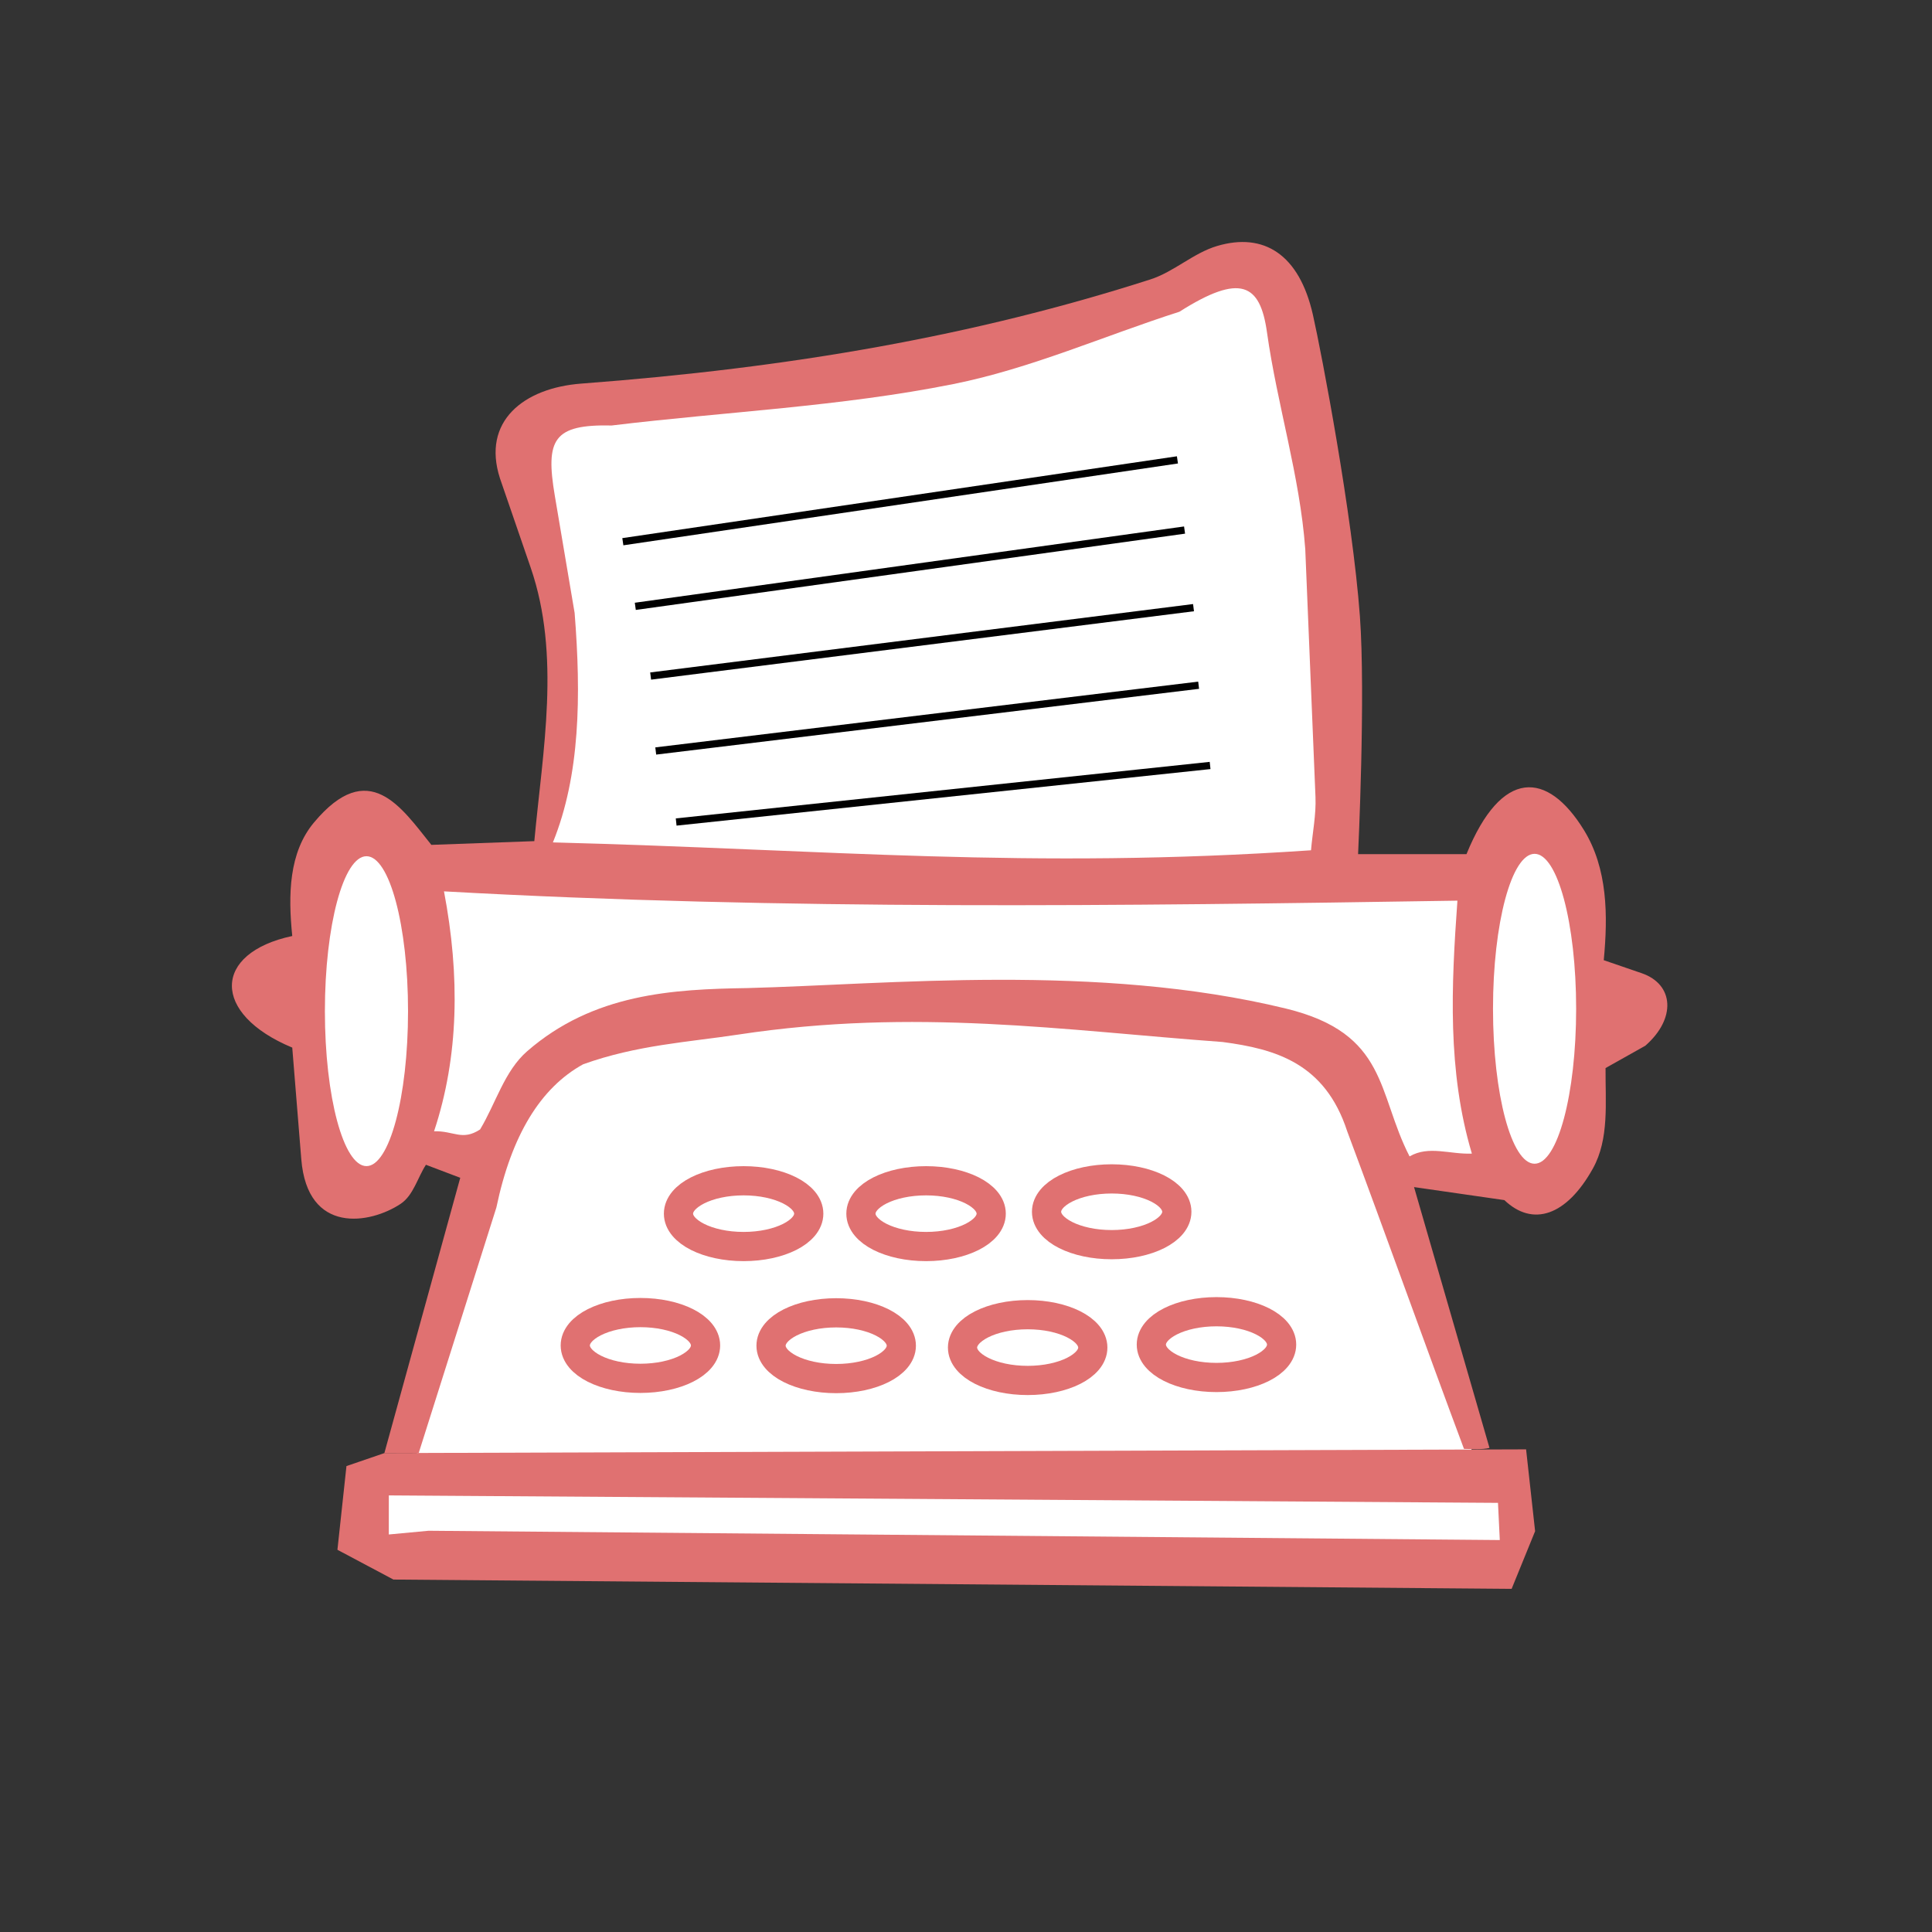 <?xml version="1.0" encoding="UTF-8" standalone="no"?>
<!-- Created with Inkscape (http://www.inkscape.org/) -->

<svg
   xmlns:dc="http://purl.org/dc/elements/1.1/"
   xmlns:cc="http://creativecommons.org/ns#"
   xmlns:rdf="http://www.w3.org/1999/02/22-rdf-syntax-ns#"
   xmlns:svg="http://www.w3.org/2000/svg"
   xmlns="http://www.w3.org/2000/svg"
   xmlns:sodipodi="http://sodipodi.sourceforge.net/DTD/sodipodi-0.dtd"
   xmlns:inkscape="http://www.inkscape.org/namespaces/inkscape"
   width="300"
   height="300"
   viewBox="0 0 79.375 79.375"
   version="1.1"
   id="svg8"
   inkscape:version="0.92.1 r"
   sodipodi:docname="typing.svg">
  <rect x="0" y="0" width="79.375" height="79.375" fill="#333333" stroke="none"/>
  <defs
     id="defs2" />
  <sodipodi:namedview
     id="base"
     pagecolor="#ffffff"
     bordercolor="#666666"
     borderopacity="1.0"
     inkscape:pageopacity="0.0"
     inkscape:pageshadow="2"
     inkscape:zoom="0.98994949"
     inkscape:cx="196.70364"
     inkscape:cy="150.98663"
     inkscape:document-units="mm"
     inkscape:current-layer="layer1"
     showgrid="false"
     units="px"
     inkscape:window-width="1366"
     inkscape:window-height="678"
     inkscape:window-x="0"
     inkscape:window-y="31"
     inkscape:window-maximized="1" />
  <g
     inkscape:label="Camada 1"
     inkscape:groupmode="layer"
     id="layer1"
     transform="translate(0,-217.625)">
    <g
       id="g4525">
      <path
         sodipodi:nodetypes="cccccc"
         inkscape:connector-curvature="0"
         id="path4503"
         d="m 18.709,269.672 -1.719,8.313 c 29.33,-0.07 28.894,0.452 43.747,0.106 -1.648,-5.457 -3.43,-10.513 -5.078,-15.969 -1.535,-2.086 -6.241,-2.983 -12.027,-3.475 -12.134,-0.052 -23.176,-2.171 -24.923,11.025 z"
         style="fill:#ffffff;fill-rule:evenodd;stroke:none;stroke-width:0.265px;stroke-linecap:butt;stroke-linejoin:miter;stroke-opacity:1;fill-opacity:1" />
      <path
         inkscape:connector-curvature="0"
         id="path4549"
         d="m 14.234,277.858 -0.371,3.439 2.301,1.223 45.94,0.382 0.965,-2.369 -0.371,-3.362 -46.905,0.153 z"
         style="fill:#e07171;fill-opacity:1;fill-rule:evenodd;stroke:none;stroke-width:0.298px;stroke-linecap:butt;stroke-linejoin:miter;stroke-opacity:1" />
      <path
         sodipodi:nodetypes="cccssccsccscsssssccscsccsccccccscccc"
         inkscape:connector-curvature="0"
         id="path4551"
         d="m 15.792,277.323 3.117,-11.309 -1.41,-0.535 c -0.346,0.535 -0.515,1.256 -1.039,1.605 -1.243,0.828 -3.83,1.282 -4.082,-1.834 l -0.371,-4.585 c -3.331,-1.385 -3.281,-3.884 0,-4.585 -0.172,-1.692 -0.142,-3.424 0.891,-4.661 2.252,-2.697 3.588,-0.623 4.824,0.917 1.41,-0.051 2.82,-0.102 4.23,-0.153 0.347,-3.744 1.091,-7.628 -0.148,-11.233 l -1.262,-3.668 c -0.762,-2.352 0.981,-3.72 3.34,-3.897 8.636,-0.65 16.145,-1.959 23.378,-4.279 0.972,-0.312 1.768,-1.086 2.746,-1.375 1.919,-0.568 3.372,0.342 3.934,2.827 0.362,1.604 1.623,8.212 1.93,12.379 0.239,3.251 -0.074,9.781 -0.074,9.781 h 4.453 c 1.444,-3.539 3.325,-3.425 4.824,-0.993 0.98,1.59 0.99,3.515 0.816,5.349 l 1.559,0.535 c 1.33,0.457 1.423,1.866 0.148,2.98 l -1.633,0.917 c -0.01,1.409 0.158,2.907 -0.52,4.126 -1.088,1.958 -2.476,2.407 -3.637,1.299 l -3.711,-0.535 3.1,10.716 c -0.297,0.076 -0.686,0.045 -1.048,0.04 -1.608,-4.305 -3.19,-8.744 -4.798,-13.049 -0.911,-2.798 -2.941,-3.381 -5.121,-3.668 -6.518,-0.477 -12.633,-1.407 -19.89,-0.306 -2.042,0.31 -4.18,0.429 -6.383,1.223 -1.743,0.961 -2.939,2.906 -3.562,5.884 l -3.191,10.087 z"
         style="fill:#e07171;fill-opacity:1;fill-rule:evenodd;stroke:none;stroke-width:0.299;stroke-linecap:butt;stroke-linejoin:miter;stroke-miterlimit:4;stroke-dasharray:none;stroke-opacity:1" />
      <path
         sodipodi:nodetypes="ccccccscscc"
         inkscape:connector-curvature="0"
         id="path4555"
         d="m 19.726,264.027 c -0.742,0.484 -1.076,0.051 -1.893,0.076 1.02,-3.072 1.069,-6.379 0.408,-9.857 14.006,0.781 27.824,0.599 41.636,0.382 -0.251,3.5 -0.419,6.993 0.594,10.392 -0.903,0.038 -1.769,-0.344 -2.56,0.115 -1.34,-2.602 -0.877,-5.052 -5.084,-6.075 -7.737,-1.881 -16.373,-0.987 -22.117,-0.841 -3.058,0.049 -6.323,0.218 -9.055,2.598 -0.933,0.813 -1.286,2.14 -1.93,3.209 z"
         style="fill:#ffffff;fill-opacity:1;fill-rule:evenodd;stroke:none;stroke-width:0.298px;stroke-linecap:butt;stroke-linejoin:miter;stroke-opacity:1" />
      <path
         sodipodi:nodetypes="ccscscscscc"
         inkscape:connector-curvature="0"
         id="path4576"
         d="m 22.716,252.235 c 1.12,-2.762 1.161,-6.023 0.892,-9.429 l -0.813,-4.809 c -0.394,-2.327 -0.055,-2.943 2.335,-2.891 4.679,-0.567 9.413,-0.775 14.038,-1.702 3.183,-0.638 6.193,-1.981 9.289,-2.972 2.508,-1.593 3.315,-1.15 3.595,0.838 0.422,3.002 1.351,5.899 1.574,8.915 l 0.42,10.185 c 0.03,0.731 -0.122,1.459 -0.184,2.188 -11.641,0.791 -19.851,-0.03 -31.147,-0.324 z"
         style="fill:#ffffff;fill-opacity:1;fill-rule:evenodd;stroke:none;stroke-width:0.298px;stroke-linecap:butt;stroke-linejoin:miter;stroke-opacity:1" />
      <path
         inkscape:connector-curvature="0"
         id="path4547"
         d="m 15.975,279.063 45.569,0.306 0.074,1.528 -44.011,-0.382 -1.633,0.153 z"
         style="fill:#ffffff;fill-opacity:1;fill-rule:evenodd;stroke:none;stroke-width:0.298px;stroke-linecap:butt;stroke-linejoin:miter;stroke-opacity:1" />
      <ellipse
         ry="1.351"
         rx="2.676"
         cy="272.902"
         cx="26.311"
         id="path4593"
         style="fill:#ffffff;fill-opacity:1;stroke:#e07171;stroke-width:1.2;stroke-miterlimit:4;stroke-dasharray:none;stroke-opacity:1" />
      <ellipse
         ry="1.351"
         rx="2.676"
         cy="272.912"
         cx="34.354"
         id="path4593-7"
         style="fill:#ffffff;fill-opacity:1;stroke:#e07171;stroke-width:1.2;stroke-miterlimit:4;stroke-dasharray:none;stroke-opacity:1" />
      <ellipse
         ry="1.351"
         rx="2.676"
         cy="272.989"
         cx="42.221"
         id="path4593-5"
         style="fill:#ffffff;fill-opacity:1;stroke:#e07171;stroke-width:1.2;stroke-miterlimit:4;stroke-dasharray:none;stroke-opacity:1" />
      <ellipse
         ry="1.351"
         rx="2.676"
         cy="272.867"
         cx="49.978"
         id="path4593-3"
         style="fill:#ffffff;fill-opacity:1;stroke:#e07171;stroke-width:1.2;stroke-miterlimit:4;stroke-dasharray:none;stroke-opacity:1" />
      <ellipse
         ry="1.351"
         rx="2.676"
         cy="267.487"
         cx="30.551"
         id="path4593-56"
         style="fill:#ffffff;fill-opacity:1;stroke:#e07171;stroke-width:1.2;stroke-miterlimit:4;stroke-dasharray:none;stroke-opacity:1" />
      <ellipse
         ry="1.351"
         rx="2.676"
         cy="267.487"
         cx="38.047"
         id="path4593-2"
         style="fill:#ffffff;fill-opacity:1;stroke:#e07171;stroke-width:1.2;stroke-miterlimit:4;stroke-dasharray:none;stroke-opacity:1" />
      <ellipse
         ry="1.351"
         rx="2.676"
         cy="267.41"
         cx="45.673"
         id="path4593-9"
         style="fill:#ffffff;fill-opacity:1;stroke:#e07171;stroke-width:1.2;stroke-miterlimit:4;stroke-dasharray:none;stroke-opacity:1" />
      <path
         inkscape:connector-curvature="0"
         id="path4652"
         d="m 25.589,239.881 22.785,-3.362"
         style="fill:none;fill-rule:evenodd;stroke:#000000;stroke-width:0.298px;stroke-linecap:butt;stroke-linejoin:miter;stroke-opacity:1" />
      <path
         inkscape:connector-curvature="0"
         id="path4687"
         d="m 26.101,242.536 22.566,-3.134"
         style="fill:none;fill-rule:evenodd;stroke:#000000;stroke-width:0.298px;stroke-linecap:butt;stroke-linejoin:miter;stroke-opacity:1" />
      <path
         inkscape:connector-curvature="0"
         id="path4689"
         d="m 26.731,245.4 22.304,-2.81"
         style="fill:none;fill-rule:evenodd;stroke:#000000;stroke-width:0.298px;stroke-linecap:butt;stroke-linejoin:miter;stroke-opacity:1" />
      <path
         inkscape:connector-curvature="0"
         id="path4691"
         d="m 26.941,248.479 22.304,-2.702"
         style="fill:none;fill-rule:evenodd;stroke:#000000;stroke-width:0.298px;stroke-linecap:butt;stroke-linejoin:miter;stroke-opacity:1" />
      <path
         inkscape:connector-curvature="0"
         id="path4693"
         d="m 27.78,251.397 21.936,-2.323"
         style="fill:none;fill-rule:evenodd;stroke:#000000;stroke-width:0.298px;stroke-linecap:butt;stroke-linejoin:miter;stroke-opacity:1" />
      <ellipse
         ry="6.366"
         rx="1.708"
         cy="259.168"
         cx="15.056"
         id="path4712"
         style="fill:#ffffff;fill-opacity:1;stroke:none;stroke-width:1.333;stroke-miterlimit:4;stroke-dasharray:none;stroke-opacity:1" />
      <ellipse
         ry="6.366"
         rx="1.708"
         cy="259.07"
         cx="63.047"
         id="path4712-0"
         style="fill:#ffffff;fill-opacity:1;stroke:none;stroke-width:1.333;stroke-miterlimit:4;stroke-dasharray:none;stroke-opacity:1" />
    </g>
  </g>
</svg>
